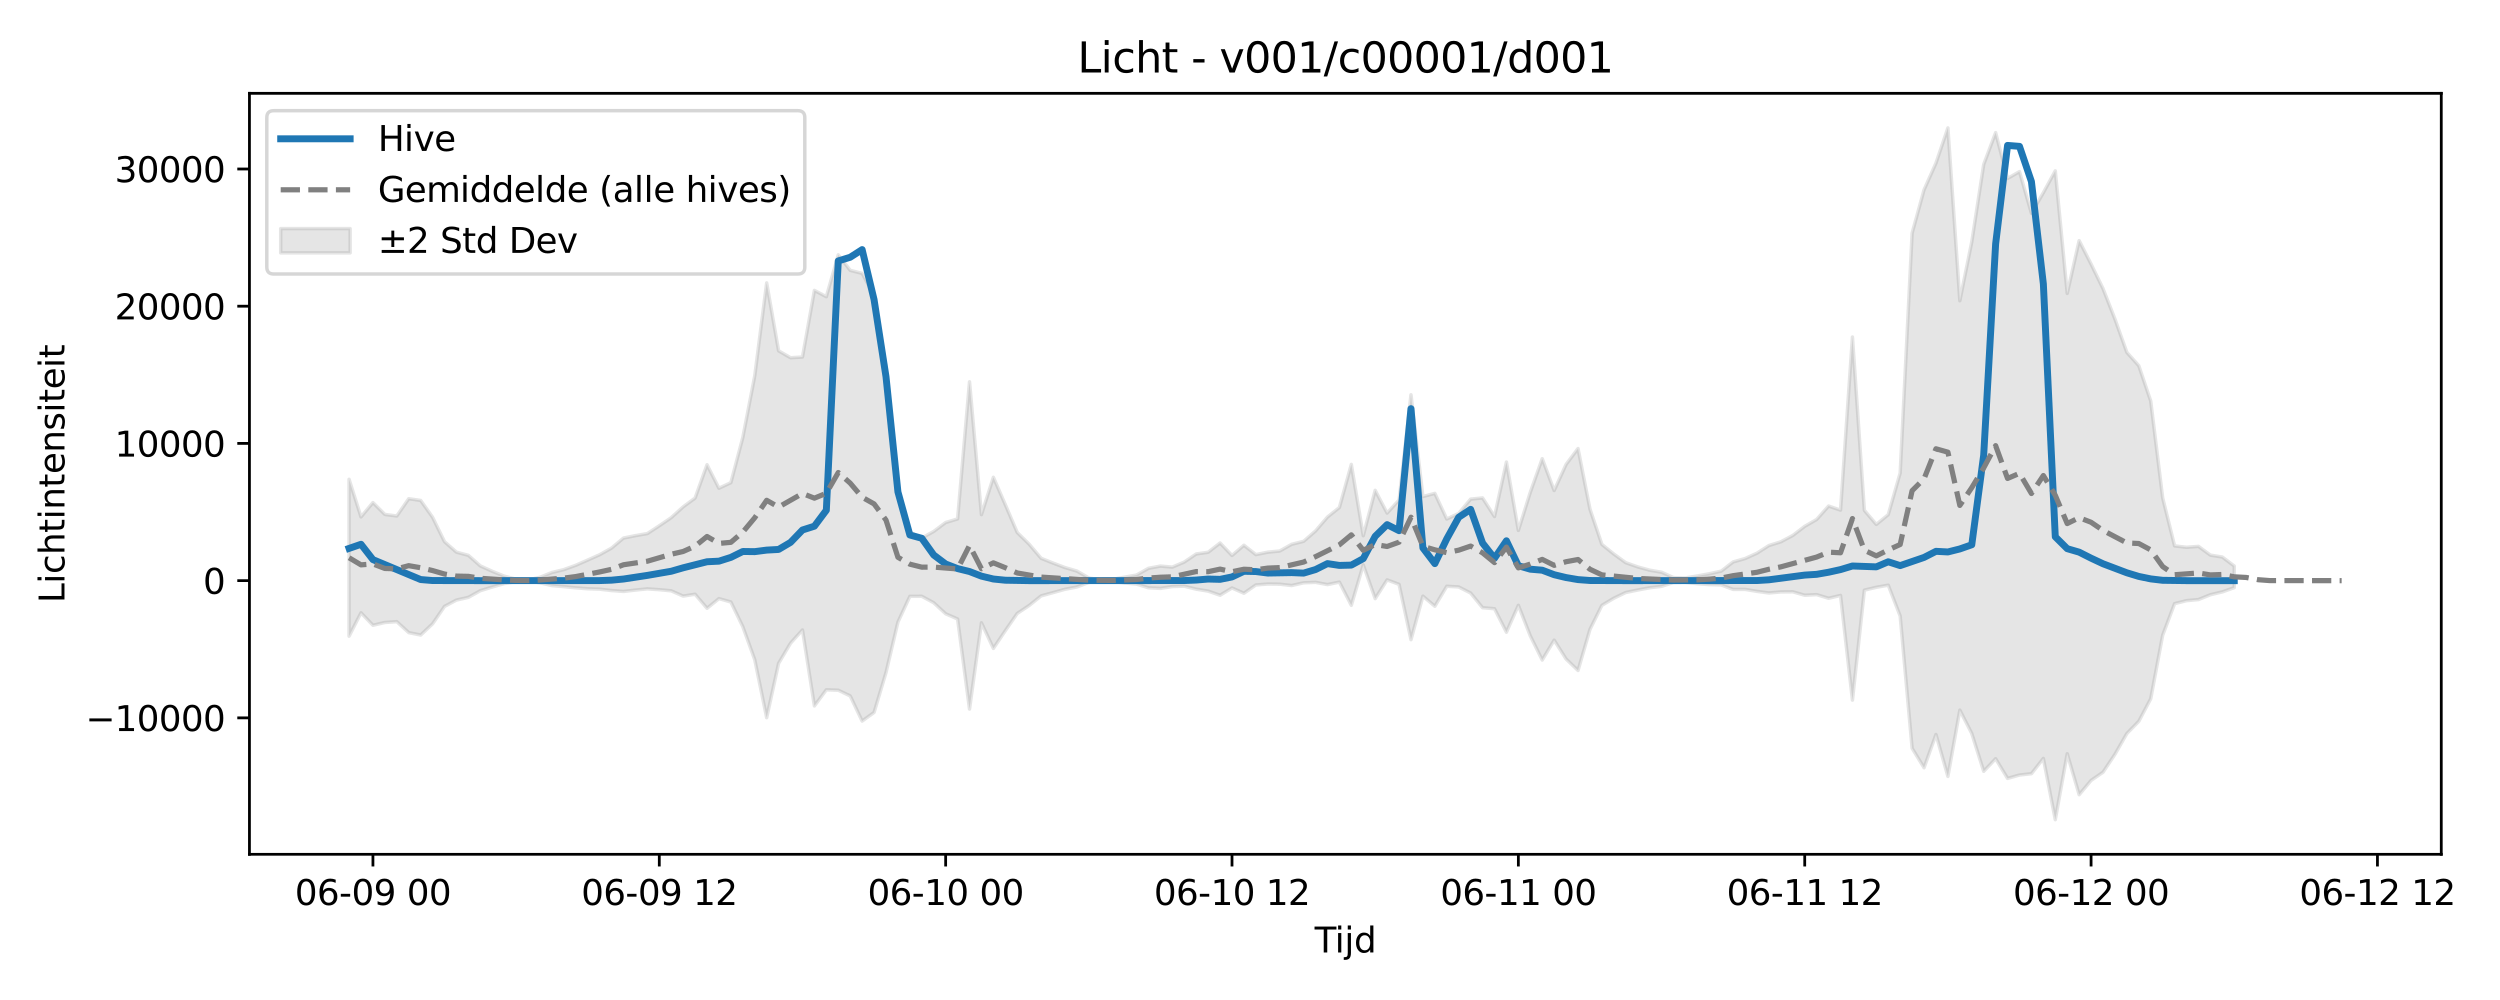 <?xml version="1.0" encoding="utf-8" standalone="no"?>
<!DOCTYPE svg PUBLIC "-//W3C//DTD SVG 1.1//EN"
  "http://www.w3.org/Graphics/SVG/1.1/DTD/svg11.dtd">
<svg xmlns:xlink="http://www.w3.org/1999/xlink" width="720pt" height="288pt" viewBox="0 0 720 288" xmlns="http://www.w3.org/2000/svg" version="1.1">
 <defs>
  <style type="text/css">*{stroke-linejoin: round; stroke-linecap: butt}</style>
 </defs>
 <g id="figure_1">
  <g id="patch_1">
   <path d="M 0 288 
L 720 288 
L 720 0 
L 0 0 
z
" style="fill: #ffffff"/>
  </g>
  <g id="axes_1">
   <g id="patch_2">
    <path d="M 71.84 246.04 
L 703.086 246.04 
L 703.086 26.88 
L 71.84 26.88 
z
" style="fill: #ffffff"/>
   </g>
   <g id="FillBetweenPolyCollection_1">
    <defs>
     <path id="mdf9492d676" d="M 100.533 -149.959 
L 100.533 -104.779 
L 103.969 -111.516 
L 107.406 -107.919 
L 110.842 -108.722 
L 114.278 -108.962 
L 117.714 -105.805 
L 121.151 -105.107 
L 124.587 -108.341 
L 128.023 -113.36 
L 131.46 -115.18 
L 134.896 -115.957 
L 138.332 -117.878 
L 141.768 -118.937 
L 145.205 -119.916 
L 148.641 -120.494 
L 152.077 -120.641 
L 155.514 -120.159 
L 158.95 -119.339 
L 162.386 -119.047 
L 165.822 -118.704 
L 169.259 -118.435 
L 172.695 -118.318 
L 176.131 -117.921 
L 179.568 -117.66 
L 183.004 -118.062 
L 186.44 -118.404 
L 189.876 -118.17 
L 193.313 -117.842 
L 196.749 -116.323 
L 200.185 -116.858 
L 203.622 -112.813 
L 207.058 -115.601 
L 210.494 -114.621 
L 213.93 -107.516 
L 217.367 -98.007 
L 220.803 -81.301 
L 224.239 -96.968 
L 227.676 -102.759 
L 231.112 -106.575 
L 234.548 -84.689 
L 237.984 -89.339 
L 241.421 -89.216 
L 244.857 -87.573 
L 248.293 -80.332 
L 251.73 -82.809 
L 255.166 -94.296 
L 258.602 -108.825 
L 262.038 -116.256 
L 265.475 -116.268 
L 268.911 -114.409 
L 272.347 -111.232 
L 275.784 -109.732 
L 279.22 -83.785 
L 282.656 -108.635 
L 286.093 -101.252 
L 289.529 -106.351 
L 292.965 -111.32 
L 296.401 -113.618 
L 299.838 -116.384 
L 303.274 -117.323 
L 306.71 -118.284 
L 310.147 -118.949 
L 313.583 -120.265 
L 317.019 -120.665 
L 320.455 -120.515 
L 323.892 -120.106 
L 327.328 -119.78 
L 330.764 -118.713 
L 334.201 -118.544 
L 337.637 -119.074 
L 341.073 -119.181 
L 344.509 -118.316 
L 347.946 -117.759 
L 351.382 -116.568 
L 354.818 -118.663 
L 358.255 -117.148 
L 361.691 -119.533 
L 365.127 -119.796 
L 368.563 -119.753 
L 372 -119.366 
L 375.436 -120.15 
L 378.872 -120.284 
L 382.309 -119.636 
L 385.745 -120.352 
L 389.181 -113.669 
L 392.617 -125.321 
L 396.054 -115.589 
L 399.49 -120.995 
L 402.926 -119.711 
L 406.363 -103.768 
L 409.799 -116.313 
L 413.235 -113.395 
L 416.671 -119.156 
L 420.108 -118.956 
L 423.544 -117.203 
L 426.98 -112.973 
L 430.417 -112.69 
L 433.853 -105.928 
L 437.289 -113.674 
L 440.725 -104.868 
L 444.162 -97.905 
L 447.598 -103.635 
L 451.034 -98.203 
L 454.471 -94.904 
L 457.907 -106.728 
L 461.343 -113.658 
L 464.779 -115.709 
L 468.216 -117.357 
L 471.652 -118.071 
L 475.088 -118.718 
L 478.525 -119.13 
L 481.961 -120.244 
L 485.397 -120.297 
L 488.833 -119.891 
L 492.27 -119.635 
L 495.706 -119.537 
L 499.142 -118.25 
L 502.579 -118.256 
L 506.015 -117.683 
L 509.451 -117.222 
L 512.887 -117.522 
L 516.324 -117.557 
L 519.76 -116.569 
L 523.196 -116.745 
L 526.633 -115.696 
L 530.069 -116.514 
L 533.505 -86.362 
L 536.941 -118.044 
L 540.378 -118.854 
L 543.814 -119.461 
L 547.25 -110.591 
L 550.687 -72.503 
L 554.123 -66.881 
L 557.559 -76.47 
L 560.995 -64.392 
L 564.432 -83.495 
L 567.868 -76.757 
L 571.304 -65.857 
L 574.741 -69.492 
L 578.177 -63.813 
L 581.613 -64.791 
L 585.049 -65.173 
L 588.486 -69.572 
L 591.922 -51.922 
L 595.358 -70.927 
L 598.795 -59.123 
L 602.231 -63.233 
L 605.667 -65.597 
L 609.103 -70.747 
L 612.54 -76.752 
L 615.976 -80.268 
L 619.412 -86.766 
L 622.849 -105.052 
L 626.285 -114.159 
L 629.721 -115.008 
L 633.158 -115.328 
L 636.594 -116.719 
L 640.03 -117.531 
L 643.466 -118.765 
L 643.466 -124.986 
L 643.466 -124.986 
L 640.03 -127.569 
L 636.594 -128.125 
L 633.158 -130.645 
L 629.721 -130.388 
L 626.285 -130.788 
L 622.849 -144.612 
L 619.412 -172.483 
L 615.976 -182.667 
L 612.54 -186.506 
L 609.103 -196.104 
L 605.667 -204.88 
L 602.231 -211.941 
L 598.795 -218.704 
L 595.358 -203.494 
L 591.922 -238.794 
L 588.486 -232.511 
L 585.049 -226.569 
L 581.613 -238.579 
L 578.177 -236.599 
L 574.741 -249.809 
L 571.304 -240.629 
L 567.868 -218.347 
L 564.432 -201.383 
L 560.995 -251.158 
L 557.559 -241.03 
L 554.123 -233.328 
L 550.687 -220.851 
L 547.25 -151.782 
L 543.814 -139.776 
L 540.378 -136.964 
L 536.941 -141.01 
L 533.505 -190.943 
L 530.069 -141.087 
L 526.633 -142.257 
L 523.196 -138.391 
L 519.76 -136.416 
L 516.324 -133.79 
L 512.887 -131.968 
L 509.451 -130.89 
L 506.015 -128.692 
L 502.579 -127.137 
L 499.142 -126.167 
L 495.706 -123.507 
L 492.27 -122.76 
L 488.833 -122.122 
L 485.397 -121.555 
L 481.961 -121.651 
L 478.525 -123.2 
L 475.088 -123.793 
L 471.652 -124.74 
L 468.216 -125.947 
L 464.779 -128.44 
L 461.343 -131.211 
L 457.907 -141.386 
L 454.471 -158.827 
L 451.034 -154.246 
L 447.598 -146.726 
L 444.162 -155.893 
L 440.725 -146.22 
L 437.289 -135.236 
L 433.853 -154.937 
L 430.417 -139.243 
L 426.98 -144.595 
L 423.544 -144.249 
L 420.108 -140.149 
L 416.671 -138.518 
L 413.235 -145.912 
L 409.799 -144.991 
L 406.363 -174.309 
L 402.926 -143.999 
L 399.49 -140.229 
L 396.054 -146.783 
L 392.617 -133.711 
L 389.181 -154.253 
L 385.745 -141.842 
L 382.309 -139.089 
L 378.872 -135.083 
L 375.436 -132.103 
L 372 -131.243 
L 368.563 -129.313 
L 365.127 -128.977 
L 361.691 -128.276 
L 358.255 -130.97 
L 354.818 -128.018 
L 351.382 -131.621 
L 347.946 -128.949 
L 344.509 -128.46 
L 341.073 -126.133 
L 337.637 -124.674 
L 334.201 -124.971 
L 330.764 -124.327 
L 327.328 -122.395 
L 323.892 -121.778 
L 320.455 -121.162 
L 317.019 -120.973 
L 313.583 -121.556 
L 310.147 -123.54 
L 306.71 -124.545 
L 303.274 -125.837 
L 299.838 -127.213 
L 296.401 -131.268 
L 292.965 -134.643 
L 289.529 -142.66 
L 286.093 -150.548 
L 282.656 -139.777 
L 279.22 -178.04 
L 275.784 -138.544 
L 272.347 -137.52 
L 268.911 -134.947 
L 265.475 -133.043 
L 262.038 -134.782 
L 258.602 -146.193 
L 255.166 -182.143 
L 251.73 -202.944 
L 248.293 -209.273 
L 244.857 -210.144 
L 241.421 -214.612 
L 237.984 -202.549 
L 234.548 -204.363 
L 231.112 -185.18 
L 227.676 -184.973 
L 224.239 -186.962 
L 220.803 -206.527 
L 217.367 -179.765 
L 213.93 -162.011 
L 210.494 -148.994 
L 207.058 -147.387 
L 203.622 -154.165 
L 200.185 -144.556 
L 196.749 -142.025 
L 193.313 -138.918 
L 189.876 -136.577 
L 186.44 -134.333 
L 183.004 -133.733 
L 179.568 -133.042 
L 176.131 -130.152 
L 172.695 -128.24 
L 169.259 -126.704 
L 165.822 -125.2 
L 162.386 -123.958 
L 158.95 -123.12 
L 155.514 -121.74 
L 152.077 -120.987 
L 148.641 -121.197 
L 145.205 -122.076 
L 141.768 -123.471 
L 138.332 -125.023 
L 134.896 -128.065 
L 131.46 -128.979 
L 128.023 -131.995 
L 124.587 -139.017 
L 121.151 -143.874 
L 117.714 -144.37 
L 114.278 -139.396 
L 110.842 -139.838 
L 107.406 -143.261 
L 103.969 -139.124 
L 100.533 -149.959 
z
" style="stroke: #808080; stroke-opacity: 0.2"/>
    </defs>
    <g clip-path="url(#p1ae4bff7f8)">
     <use xlink:href="#mdf9492d676" x="0" y="288" style="fill: #808080; fill-opacity: 0.2; stroke: #808080; stroke-opacity: 0.2"/>
    </g>
   </g>
   <g id="matplotlib.axis_1">
    <g id="xtick_1">
     <g id="line2d_1">
      <defs>
       <path id="mceb29cdb22" d="M 0 0 
L 0 3.5 
" style="stroke: #000000; stroke-width: 0.8"/>
      </defs>
      <g>
       <use xlink:href="#mceb29cdb22" x="107.406" y="246.04" style="stroke: #000000; stroke-width: 0.8"/>
      </g>
     </g>
     <g id="text_1">
      <!-- 06-09 00 -->
      <g transform="translate(84.925 260.638) scale(0.1 -0.1)">
       <defs>
        <path id="DejaVuSans-30" d="M 2034 4250 
Q 1547 4250 1301 3770 
Q 1056 3291 1056 2328 
Q 1056 1369 1301 889 
Q 1547 409 2034 409 
Q 2525 409 2770 889 
Q 3016 1369 3016 2328 
Q 3016 3291 2770 3770 
Q 2525 4250 2034 4250 
z
M 2034 4750 
Q 2819 4750 3233 4129 
Q 3647 3509 3647 2328 
Q 3647 1150 3233 529 
Q 2819 -91 2034 -91 
Q 1250 -91 836 529 
Q 422 1150 422 2328 
Q 422 3509 836 4129 
Q 1250 4750 2034 4750 
z
" transform="scale(0.016)"/>
        <path id="DejaVuSans-36" d="M 2113 2584 
Q 1688 2584 1439 2293 
Q 1191 2003 1191 1497 
Q 1191 994 1439 701 
Q 1688 409 2113 409 
Q 2538 409 2786 701 
Q 3034 994 3034 1497 
Q 3034 2003 2786 2293 
Q 2538 2584 2113 2584 
z
M 3366 4563 
L 3366 3988 
Q 3128 4100 2886 4159 
Q 2644 4219 2406 4219 
Q 1781 4219 1451 3797 
Q 1122 3375 1075 2522 
Q 1259 2794 1537 2939 
Q 1816 3084 2150 3084 
Q 2853 3084 3261 2657 
Q 3669 2231 3669 1497 
Q 3669 778 3244 343 
Q 2819 -91 2113 -91 
Q 1303 -91 875 529 
Q 447 1150 447 2328 
Q 447 3434 972 4092 
Q 1497 4750 2381 4750 
Q 2619 4750 2861 4703 
Q 3103 4656 3366 4563 
z
" transform="scale(0.016)"/>
        <path id="DejaVuSans-2d" d="M 313 2009 
L 1997 2009 
L 1997 1497 
L 313 1497 
L 313 2009 
z
" transform="scale(0.016)"/>
        <path id="DejaVuSans-39" d="M 703 97 
L 703 672 
Q 941 559 1184 500 
Q 1428 441 1663 441 
Q 2288 441 2617 861 
Q 2947 1281 2994 2138 
Q 2813 1869 2534 1725 
Q 2256 1581 1919 1581 
Q 1219 1581 811 2004 
Q 403 2428 403 3163 
Q 403 3881 828 4315 
Q 1253 4750 1959 4750 
Q 2769 4750 3195 4129 
Q 3622 3509 3622 2328 
Q 3622 1225 3098 567 
Q 2575 -91 1691 -91 
Q 1453 -91 1209 -44 
Q 966 3 703 97 
z
M 1959 2075 
Q 2384 2075 2632 2365 
Q 2881 2656 2881 3163 
Q 2881 3666 2632 3958 
Q 2384 4250 1959 4250 
Q 1534 4250 1286 3958 
Q 1038 3666 1038 3163 
Q 1038 2656 1286 2365 
Q 1534 2075 1959 2075 
z
" transform="scale(0.016)"/>
        <path id="DejaVuSans-20" transform="scale(0.016)"/>
       </defs>
       <use xlink:href="#DejaVuSans-30"/>
       <use xlink:href="#DejaVuSans-36" transform="translate(63.623 0)"/>
       <use xlink:href="#DejaVuSans-2d" transform="translate(127.246 0)"/>
       <use xlink:href="#DejaVuSans-30" transform="translate(163.33 0)"/>
       <use xlink:href="#DejaVuSans-39" transform="translate(226.953 0)"/>
       <use xlink:href="#DejaVuSans-20" transform="translate(290.576 0)"/>
       <use xlink:href="#DejaVuSans-30" transform="translate(322.363 0)"/>
       <use xlink:href="#DejaVuSans-30" transform="translate(385.986 0)"/>
      </g>
     </g>
    </g>
    <g id="xtick_2">
     <g id="line2d_2">
      <g>
       <use xlink:href="#mceb29cdb22" x="189.876" y="246.04" style="stroke: #000000; stroke-width: 0.8"/>
      </g>
     </g>
     <g id="text_2">
      <!-- 06-09 12 -->
      <g transform="translate(167.396 260.638) scale(0.1 -0.1)">
       <defs>
        <path id="DejaVuSans-31" d="M 794 531 
L 1825 531 
L 1825 4091 
L 703 3866 
L 703 4441 
L 1819 4666 
L 2450 4666 
L 2450 531 
L 3481 531 
L 3481 0 
L 794 0 
L 794 531 
z
" transform="scale(0.016)"/>
        <path id="DejaVuSans-32" d="M 1228 531 
L 3431 531 
L 3431 0 
L 469 0 
L 469 531 
Q 828 903 1448 1529 
Q 2069 2156 2228 2338 
Q 2531 2678 2651 2914 
Q 2772 3150 2772 3378 
Q 2772 3750 2511 3984 
Q 2250 4219 1831 4219 
Q 1534 4219 1204 4116 
Q 875 4013 500 3803 
L 500 4441 
Q 881 4594 1212 4672 
Q 1544 4750 1819 4750 
Q 2544 4750 2975 4387 
Q 3406 4025 3406 3419 
Q 3406 3131 3298 2873 
Q 3191 2616 2906 2266 
Q 2828 2175 2409 1742 
Q 1991 1309 1228 531 
z
" transform="scale(0.016)"/>
       </defs>
       <use xlink:href="#DejaVuSans-30"/>
       <use xlink:href="#DejaVuSans-36" transform="translate(63.623 0)"/>
       <use xlink:href="#DejaVuSans-2d" transform="translate(127.246 0)"/>
       <use xlink:href="#DejaVuSans-30" transform="translate(163.33 0)"/>
       <use xlink:href="#DejaVuSans-39" transform="translate(226.953 0)"/>
       <use xlink:href="#DejaVuSans-20" transform="translate(290.576 0)"/>
       <use xlink:href="#DejaVuSans-31" transform="translate(322.363 0)"/>
       <use xlink:href="#DejaVuSans-32" transform="translate(385.986 0)"/>
      </g>
     </g>
    </g>
    <g id="xtick_3">
     <g id="line2d_3">
      <g>
       <use xlink:href="#mceb29cdb22" x="272.347" y="246.04" style="stroke: #000000; stroke-width: 0.8"/>
      </g>
     </g>
     <g id="text_3">
      <!-- 06-10 00 -->
      <g transform="translate(249.867 260.638) scale(0.1 -0.1)">
       <use xlink:href="#DejaVuSans-30"/>
       <use xlink:href="#DejaVuSans-36" transform="translate(63.623 0)"/>
       <use xlink:href="#DejaVuSans-2d" transform="translate(127.246 0)"/>
       <use xlink:href="#DejaVuSans-31" transform="translate(163.33 0)"/>
       <use xlink:href="#DejaVuSans-30" transform="translate(226.953 0)"/>
       <use xlink:href="#DejaVuSans-20" transform="translate(290.576 0)"/>
       <use xlink:href="#DejaVuSans-30" transform="translate(322.363 0)"/>
       <use xlink:href="#DejaVuSans-30" transform="translate(385.986 0)"/>
      </g>
     </g>
    </g>
    <g id="xtick_4">
     <g id="line2d_4">
      <g>
       <use xlink:href="#mceb29cdb22" x="354.818" y="246.04" style="stroke: #000000; stroke-width: 0.8"/>
      </g>
     </g>
     <g id="text_4">
      <!-- 06-10 12 -->
      <g transform="translate(332.338 260.638) scale(0.1 -0.1)">
       <use xlink:href="#DejaVuSans-30"/>
       <use xlink:href="#DejaVuSans-36" transform="translate(63.623 0)"/>
       <use xlink:href="#DejaVuSans-2d" transform="translate(127.246 0)"/>
       <use xlink:href="#DejaVuSans-31" transform="translate(163.33 0)"/>
       <use xlink:href="#DejaVuSans-30" transform="translate(226.953 0)"/>
       <use xlink:href="#DejaVuSans-20" transform="translate(290.576 0)"/>
       <use xlink:href="#DejaVuSans-31" transform="translate(322.363 0)"/>
       <use xlink:href="#DejaVuSans-32" transform="translate(385.986 0)"/>
      </g>
     </g>
    </g>
    <g id="xtick_5">
     <g id="line2d_5">
      <g>
       <use xlink:href="#mceb29cdb22" x="437.289" y="246.04" style="stroke: #000000; stroke-width: 0.8"/>
      </g>
     </g>
     <g id="text_5">
      <!-- 06-11 00 -->
      <g transform="translate(414.809 260.638) scale(0.1 -0.1)">
       <use xlink:href="#DejaVuSans-30"/>
       <use xlink:href="#DejaVuSans-36" transform="translate(63.623 0)"/>
       <use xlink:href="#DejaVuSans-2d" transform="translate(127.246 0)"/>
       <use xlink:href="#DejaVuSans-31" transform="translate(163.33 0)"/>
       <use xlink:href="#DejaVuSans-31" transform="translate(226.953 0)"/>
       <use xlink:href="#DejaVuSans-20" transform="translate(290.576 0)"/>
       <use xlink:href="#DejaVuSans-30" transform="translate(322.363 0)"/>
       <use xlink:href="#DejaVuSans-30" transform="translate(385.986 0)"/>
      </g>
     </g>
    </g>
    <g id="xtick_6">
     <g id="line2d_6">
      <g>
       <use xlink:href="#mceb29cdb22" x="519.76" y="246.04" style="stroke: #000000; stroke-width: 0.8"/>
      </g>
     </g>
     <g id="text_6">
      <!-- 06-11 12 -->
      <g transform="translate(497.28 260.638) scale(0.1 -0.1)">
       <use xlink:href="#DejaVuSans-30"/>
       <use xlink:href="#DejaVuSans-36" transform="translate(63.623 0)"/>
       <use xlink:href="#DejaVuSans-2d" transform="translate(127.246 0)"/>
       <use xlink:href="#DejaVuSans-31" transform="translate(163.33 0)"/>
       <use xlink:href="#DejaVuSans-31" transform="translate(226.953 0)"/>
       <use xlink:href="#DejaVuSans-20" transform="translate(290.576 0)"/>
       <use xlink:href="#DejaVuSans-31" transform="translate(322.363 0)"/>
       <use xlink:href="#DejaVuSans-32" transform="translate(385.986 0)"/>
      </g>
     </g>
    </g>
    <g id="xtick_7">
     <g id="line2d_7">
      <g>
       <use xlink:href="#mceb29cdb22" x="602.231" y="246.04" style="stroke: #000000; stroke-width: 0.8"/>
      </g>
     </g>
     <g id="text_7">
      <!-- 06-12 00 -->
      <g transform="translate(579.75 260.638) scale(0.1 -0.1)">
       <use xlink:href="#DejaVuSans-30"/>
       <use xlink:href="#DejaVuSans-36" transform="translate(63.623 0)"/>
       <use xlink:href="#DejaVuSans-2d" transform="translate(127.246 0)"/>
       <use xlink:href="#DejaVuSans-31" transform="translate(163.33 0)"/>
       <use xlink:href="#DejaVuSans-32" transform="translate(226.953 0)"/>
       <use xlink:href="#DejaVuSans-20" transform="translate(290.576 0)"/>
       <use xlink:href="#DejaVuSans-30" transform="translate(322.363 0)"/>
       <use xlink:href="#DejaVuSans-30" transform="translate(385.986 0)"/>
      </g>
     </g>
    </g>
    <g id="xtick_8">
     <g id="line2d_8">
      <g>
       <use xlink:href="#mceb29cdb22" x="684.702" y="246.04" style="stroke: #000000; stroke-width: 0.8"/>
      </g>
     </g>
     <g id="text_8">
      <!-- 06-12 12 -->
      <g transform="translate(662.221 260.638) scale(0.1 -0.1)">
       <use xlink:href="#DejaVuSans-30"/>
       <use xlink:href="#DejaVuSans-36" transform="translate(63.623 0)"/>
       <use xlink:href="#DejaVuSans-2d" transform="translate(127.246 0)"/>
       <use xlink:href="#DejaVuSans-31" transform="translate(163.33 0)"/>
       <use xlink:href="#DejaVuSans-32" transform="translate(226.953 0)"/>
       <use xlink:href="#DejaVuSans-20" transform="translate(290.576 0)"/>
       <use xlink:href="#DejaVuSans-31" transform="translate(322.363 0)"/>
       <use xlink:href="#DejaVuSans-32" transform="translate(385.986 0)"/>
      </g>
     </g>
    </g>
    <g id="text_9">
     <!-- Tijd -->
     <g transform="translate(378.613 274.317) scale(0.1 -0.1)">
      <defs>
       <path id="DejaVuSans-54" d="M -19 4666 
L 3928 4666 
L 3928 4134 
L 2272 4134 
L 2272 0 
L 1638 0 
L 1638 4134 
L -19 4134 
L -19 4666 
z
" transform="scale(0.016)"/>
       <path id="DejaVuSans-69" d="M 603 3500 
L 1178 3500 
L 1178 0 
L 603 0 
L 603 3500 
z
M 603 4863 
L 1178 4863 
L 1178 4134 
L 603 4134 
L 603 4863 
z
" transform="scale(0.016)"/>
       <path id="DejaVuSans-6a" d="M 603 3500 
L 1178 3500 
L 1178 -63 
Q 1178 -731 923 -1031 
Q 669 -1331 103 -1331 
L -116 -1331 
L -116 -844 
L 38 -844 
Q 366 -844 484 -692 
Q 603 -541 603 -63 
L 603 3500 
z
M 603 4863 
L 1178 4863 
L 1178 4134 
L 603 4134 
L 603 4863 
z
" transform="scale(0.016)"/>
       <path id="DejaVuSans-64" d="M 2906 2969 
L 2906 4863 
L 3481 4863 
L 3481 0 
L 2906 0 
L 2906 525 
Q 2725 213 2448 61 
Q 2172 -91 1784 -91 
Q 1150 -91 751 415 
Q 353 922 353 1747 
Q 353 2572 751 3078 
Q 1150 3584 1784 3584 
Q 2172 3584 2448 3432 
Q 2725 3281 2906 2969 
z
M 947 1747 
Q 947 1113 1208 752 
Q 1469 391 1925 391 
Q 2381 391 2643 752 
Q 2906 1113 2906 1747 
Q 2906 2381 2643 2742 
Q 2381 3103 1925 3103 
Q 1469 3103 1208 2742 
Q 947 2381 947 1747 
z
" transform="scale(0.016)"/>
      </defs>
      <use xlink:href="#DejaVuSans-54"/>
      <use xlink:href="#DejaVuSans-69" transform="translate(57.959 0)"/>
      <use xlink:href="#DejaVuSans-6a" transform="translate(85.742 0)"/>
      <use xlink:href="#DejaVuSans-64" transform="translate(113.525 0)"/>
     </g>
    </g>
   </g>
   <g id="matplotlib.axis_2">
    <g id="ytick_1">
     <g id="line2d_9">
      <defs>
       <path id="m4ac52e72b4" d="M 0 0 
L -3.5 0 
" style="stroke: #000000; stroke-width: 0.8"/>
      </defs>
      <g>
       <use xlink:href="#m4ac52e72b4" x="71.84" y="206.743" style="stroke: #000000; stroke-width: 0.8"/>
      </g>
     </g>
     <g id="text_10">
      <!-- −10000 -->
      <g transform="translate(24.648 210.542) scale(0.1 -0.1)">
       <defs>
        <path id="DejaVuSans-2212" d="M 678 2272 
L 4684 2272 
L 4684 1741 
L 678 1741 
L 678 2272 
z
" transform="scale(0.016)"/>
       </defs>
       <use xlink:href="#DejaVuSans-2212"/>
       <use xlink:href="#DejaVuSans-31" transform="translate(83.789 0)"/>
       <use xlink:href="#DejaVuSans-30" transform="translate(147.412 0)"/>
       <use xlink:href="#DejaVuSans-30" transform="translate(211.035 0)"/>
       <use xlink:href="#DejaVuSans-30" transform="translate(274.658 0)"/>
       <use xlink:href="#DejaVuSans-30" transform="translate(338.281 0)"/>
      </g>
     </g>
    </g>
    <g id="ytick_2">
     <g id="line2d_10">
      <g>
       <use xlink:href="#m4ac52e72b4" x="71.84" y="167.224" style="stroke: #000000; stroke-width: 0.8"/>
      </g>
     </g>
     <g id="text_11">
      <!-- 0 -->
      <g transform="translate(58.477 171.024) scale(0.1 -0.1)">
       <use xlink:href="#DejaVuSans-30"/>
      </g>
     </g>
    </g>
    <g id="ytick_3">
     <g id="line2d_11">
      <g>
       <use xlink:href="#m4ac52e72b4" x="71.84" y="127.706" style="stroke: #000000; stroke-width: 0.8"/>
      </g>
     </g>
     <g id="text_12">
      <!-- 10000 -->
      <g transform="translate(33.028 131.505) scale(0.1 -0.1)">
       <use xlink:href="#DejaVuSans-31"/>
       <use xlink:href="#DejaVuSans-30" transform="translate(63.623 0)"/>
       <use xlink:href="#DejaVuSans-30" transform="translate(127.246 0)"/>
       <use xlink:href="#DejaVuSans-30" transform="translate(190.869 0)"/>
       <use xlink:href="#DejaVuSans-30" transform="translate(254.492 0)"/>
      </g>
     </g>
    </g>
    <g id="ytick_4">
     <g id="line2d_12">
      <g>
       <use xlink:href="#m4ac52e72b4" x="71.84" y="88.187" style="stroke: #000000; stroke-width: 0.8"/>
      </g>
     </g>
     <g id="text_13">
      <!-- 20000 -->
      <g transform="translate(33.028 91.986) scale(0.1 -0.1)">
       <use xlink:href="#DejaVuSans-32"/>
       <use xlink:href="#DejaVuSans-30" transform="translate(63.623 0)"/>
       <use xlink:href="#DejaVuSans-30" transform="translate(127.246 0)"/>
       <use xlink:href="#DejaVuSans-30" transform="translate(190.869 0)"/>
       <use xlink:href="#DejaVuSans-30" transform="translate(254.492 0)"/>
      </g>
     </g>
    </g>
    <g id="ytick_5">
     <g id="line2d_13">
      <g>
       <use xlink:href="#m4ac52e72b4" x="71.84" y="48.669" style="stroke: #000000; stroke-width: 0.8"/>
      </g>
     </g>
     <g id="text_14">
      <!-- 30000 -->
      <g transform="translate(33.028 52.468) scale(0.1 -0.1)">
       <defs>
        <path id="DejaVuSans-33" d="M 2597 2516 
Q 3050 2419 3304 2112 
Q 3559 1806 3559 1356 
Q 3559 666 3084 287 
Q 2609 -91 1734 -91 
Q 1441 -91 1130 -33 
Q 819 25 488 141 
L 488 750 
Q 750 597 1062 519 
Q 1375 441 1716 441 
Q 2309 441 2620 675 
Q 2931 909 2931 1356 
Q 2931 1769 2642 2001 
Q 2353 2234 1838 2234 
L 1294 2234 
L 1294 2753 
L 1863 2753 
Q 2328 2753 2575 2939 
Q 2822 3125 2822 3475 
Q 2822 3834 2567 4026 
Q 2313 4219 1838 4219 
Q 1578 4219 1281 4162 
Q 984 4106 628 3988 
L 628 4550 
Q 988 4650 1302 4700 
Q 1616 4750 1894 4750 
Q 2613 4750 3031 4423 
Q 3450 4097 3450 3541 
Q 3450 3153 3228 2886 
Q 3006 2619 2597 2516 
z
" transform="scale(0.016)"/>
       </defs>
       <use xlink:href="#DejaVuSans-33"/>
       <use xlink:href="#DejaVuSans-30" transform="translate(63.623 0)"/>
       <use xlink:href="#DejaVuSans-30" transform="translate(127.246 0)"/>
       <use xlink:href="#DejaVuSans-30" transform="translate(190.869 0)"/>
       <use xlink:href="#DejaVuSans-30" transform="translate(254.492 0)"/>
      </g>
     </g>
    </g>
    <g id="text_15">
     <!-- Lichtintensiteit -->
     <g transform="translate(18.568 173.656) rotate(-90) scale(0.1 -0.1)">
      <defs>
       <path id="DejaVuSans-4c" d="M 628 4666 
L 1259 4666 
L 1259 531 
L 3531 531 
L 3531 0 
L 628 0 
L 628 4666 
z
" transform="scale(0.016)"/>
       <path id="DejaVuSans-63" d="M 3122 3366 
L 3122 2828 
Q 2878 2963 2633 3030 
Q 2388 3097 2138 3097 
Q 1578 3097 1268 2742 
Q 959 2388 959 1747 
Q 959 1106 1268 751 
Q 1578 397 2138 397 
Q 2388 397 2633 464 
Q 2878 531 3122 666 
L 3122 134 
Q 2881 22 2623 -34 
Q 2366 -91 2075 -91 
Q 1284 -91 818 406 
Q 353 903 353 1747 
Q 353 2603 823 3093 
Q 1294 3584 2113 3584 
Q 2378 3584 2631 3529 
Q 2884 3475 3122 3366 
z
" transform="scale(0.016)"/>
       <path id="DejaVuSans-68" d="M 3513 2113 
L 3513 0 
L 2938 0 
L 2938 2094 
Q 2938 2591 2744 2837 
Q 2550 3084 2163 3084 
Q 1697 3084 1428 2787 
Q 1159 2491 1159 1978 
L 1159 0 
L 581 0 
L 581 4863 
L 1159 4863 
L 1159 2956 
Q 1366 3272 1645 3428 
Q 1925 3584 2291 3584 
Q 2894 3584 3203 3211 
Q 3513 2838 3513 2113 
z
" transform="scale(0.016)"/>
       <path id="DejaVuSans-74" d="M 1172 4494 
L 1172 3500 
L 2356 3500 
L 2356 3053 
L 1172 3053 
L 1172 1153 
Q 1172 725 1289 603 
Q 1406 481 1766 481 
L 2356 481 
L 2356 0 
L 1766 0 
Q 1100 0 847 248 
Q 594 497 594 1153 
L 594 3053 
L 172 3053 
L 172 3500 
L 594 3500 
L 594 4494 
L 1172 4494 
z
" transform="scale(0.016)"/>
       <path id="DejaVuSans-6e" d="M 3513 2113 
L 3513 0 
L 2938 0 
L 2938 2094 
Q 2938 2591 2744 2837 
Q 2550 3084 2163 3084 
Q 1697 3084 1428 2787 
Q 1159 2491 1159 1978 
L 1159 0 
L 581 0 
L 581 3500 
L 1159 3500 
L 1159 2956 
Q 1366 3272 1645 3428 
Q 1925 3584 2291 3584 
Q 2894 3584 3203 3211 
Q 3513 2838 3513 2113 
z
" transform="scale(0.016)"/>
       <path id="DejaVuSans-65" d="M 3597 1894 
L 3597 1613 
L 953 1613 
Q 991 1019 1311 708 
Q 1631 397 2203 397 
Q 2534 397 2845 478 
Q 3156 559 3463 722 
L 3463 178 
Q 3153 47 2828 -22 
Q 2503 -91 2169 -91 
Q 1331 -91 842 396 
Q 353 884 353 1716 
Q 353 2575 817 3079 
Q 1281 3584 2069 3584 
Q 2775 3584 3186 3129 
Q 3597 2675 3597 1894 
z
M 3022 2063 
Q 3016 2534 2758 2815 
Q 2500 3097 2075 3097 
Q 1594 3097 1305 2825 
Q 1016 2553 972 2059 
L 3022 2063 
z
" transform="scale(0.016)"/>
       <path id="DejaVuSans-73" d="M 2834 3397 
L 2834 2853 
Q 2591 2978 2328 3040 
Q 2066 3103 1784 3103 
Q 1356 3103 1142 2972 
Q 928 2841 928 2578 
Q 928 2378 1081 2264 
Q 1234 2150 1697 2047 
L 1894 2003 
Q 2506 1872 2764 1633 
Q 3022 1394 3022 966 
Q 3022 478 2636 193 
Q 2250 -91 1575 -91 
Q 1294 -91 989 -36 
Q 684 19 347 128 
L 347 722 
Q 666 556 975 473 
Q 1284 391 1588 391 
Q 1994 391 2212 530 
Q 2431 669 2431 922 
Q 2431 1156 2273 1281 
Q 2116 1406 1581 1522 
L 1381 1569 
Q 847 1681 609 1914 
Q 372 2147 372 2553 
Q 372 3047 722 3315 
Q 1072 3584 1716 3584 
Q 2034 3584 2315 3537 
Q 2597 3491 2834 3397 
z
" transform="scale(0.016)"/>
      </defs>
      <use xlink:href="#DejaVuSans-4c"/>
      <use xlink:href="#DejaVuSans-69" transform="translate(55.713 0)"/>
      <use xlink:href="#DejaVuSans-63" transform="translate(83.496 0)"/>
      <use xlink:href="#DejaVuSans-68" transform="translate(138.477 0)"/>
      <use xlink:href="#DejaVuSans-74" transform="translate(201.855 0)"/>
      <use xlink:href="#DejaVuSans-69" transform="translate(241.064 0)"/>
      <use xlink:href="#DejaVuSans-6e" transform="translate(268.848 0)"/>
      <use xlink:href="#DejaVuSans-74" transform="translate(332.227 0)"/>
      <use xlink:href="#DejaVuSans-65" transform="translate(371.436 0)"/>
      <use xlink:href="#DejaVuSans-6e" transform="translate(432.959 0)"/>
      <use xlink:href="#DejaVuSans-73" transform="translate(496.338 0)"/>
      <use xlink:href="#DejaVuSans-69" transform="translate(548.438 0)"/>
      <use xlink:href="#DejaVuSans-74" transform="translate(576.221 0)"/>
      <use xlink:href="#DejaVuSans-65" transform="translate(615.43 0)"/>
      <use xlink:href="#DejaVuSans-69" transform="translate(676.953 0)"/>
      <use xlink:href="#DejaVuSans-74" transform="translate(704.736 0)"/>
     </g>
    </g>
   </g>
   <g id="line2d_14">
    <path d="M 100.533 157.941 
L 103.969 156.756 
L 107.406 161.168 
L 121.151 166.912 
L 124.587 167.195 
L 138.332 167.224 
L 172.695 167.205 
L 176.131 167.087 
L 179.568 166.76 
L 186.44 165.714 
L 193.313 164.52 
L 196.749 163.527 
L 203.622 161.785 
L 207.058 161.616 
L 210.494 160.525 
L 213.93 158.828 
L 217.367 158.872 
L 220.803 158.429 
L 224.239 158.24 
L 227.676 156.205 
L 231.112 152.637 
L 234.548 151.542 
L 237.984 146.951 
L 241.421 75.146 
L 244.857 74.091 
L 248.293 71.887 
L 251.73 86.29 
L 255.166 108.477 
L 258.602 141.659 
L 262.038 154.078 
L 265.475 155.025 
L 268.911 159.838 
L 272.347 162.43 
L 275.784 163.754 
L 279.22 164.599 
L 282.656 165.928 
L 286.093 166.755 
L 289.529 167.103 
L 296.401 167.224 
L 341.073 167.195 
L 344.509 167.055 
L 347.946 166.762 
L 351.382 166.851 
L 354.818 166.152 
L 358.255 164.532 
L 361.691 164.608 
L 365.127 165.038 
L 372 164.913 
L 375.436 165.058 
L 378.872 164.034 
L 382.309 162.319 
L 385.745 162.841 
L 389.181 162.75 
L 392.617 160.882 
L 396.054 154.456 
L 399.49 151.098 
L 402.926 152.834 
L 406.363 117.702 
L 409.799 157.805 
L 413.235 162.319 
L 416.671 155.182 
L 420.108 148.972 
L 423.544 146.695 
L 426.98 156.405 
L 430.417 160.782 
L 433.853 155.75 
L 437.289 162.926 
L 440.725 163.926 
L 444.162 164.218 
L 447.598 165.516 
L 451.034 166.343 
L 454.471 166.926 
L 457.907 167.184 
L 468.216 167.224 
L 506.015 167.195 
L 509.451 166.982 
L 519.76 165.625 
L 523.196 165.408 
L 526.633 164.801 
L 530.069 164.043 
L 533.505 163.006 
L 540.378 163.256 
L 543.814 161.791 
L 547.25 162.897 
L 554.123 160.541 
L 557.559 158.782 
L 560.995 158.962 
L 564.432 158.096 
L 567.868 156.892 
L 571.304 131.045 
L 574.741 70.253 
L 578.177 41.877 
L 581.613 42.154 
L 585.049 52.291 
L 588.486 81.768 
L 591.922 154.6 
L 595.358 158.017 
L 598.795 159.02 
L 602.231 160.755 
L 605.667 162.363 
L 612.54 164.966 
L 615.976 166.012 
L 619.412 166.721 
L 622.849 167.128 
L 629.721 167.224 
L 643.466 167.224 
L 643.466 167.224 
" clip-path="url(#p1ae4bff7f8)" style="fill: none; stroke: #1f77b4; stroke-width: 2; stroke-linecap: square"/>
   </g>
   <g id="line2d_15">
    <path d="M 100.533 160.631 
L 103.969 162.68 
L 107.406 162.41 
L 110.842 163.72 
L 114.278 163.821 
L 117.714 162.913 
L 121.151 163.509 
L 124.587 164.321 
L 128.023 165.322 
L 131.46 165.921 
L 134.896 165.989 
L 138.332 166.549 
L 145.205 167.004 
L 148.641 167.155 
L 152.077 167.186 
L 155.514 167.05 
L 162.386 166.498 
L 165.822 166.048 
L 172.695 164.721 
L 176.131 163.963 
L 179.568 162.649 
L 186.44 161.631 
L 193.313 159.62 
L 196.749 158.826 
L 200.185 157.293 
L 203.622 154.511 
L 207.058 156.506 
L 210.494 156.192 
L 213.93 153.236 
L 217.367 149.114 
L 220.803 144.086 
L 224.239 146.035 
L 231.112 142.123 
L 234.548 143.474 
L 237.984 142.056 
L 241.421 136.086 
L 244.857 139.142 
L 248.293 143.197 
L 251.73 145.123 
L 255.166 149.781 
L 258.602 160.491 
L 262.038 162.481 
L 265.475 163.344 
L 268.911 163.322 
L 275.784 163.862 
L 279.22 157.087 
L 282.656 163.794 
L 286.093 162.1 
L 289.529 163.494 
L 292.965 165.018 
L 299.838 166.201 
L 313.583 167.089 
L 320.455 167.162 
L 327.328 166.912 
L 330.764 166.48 
L 334.201 166.242 
L 337.637 166.126 
L 344.509 164.612 
L 347.946 164.646 
L 351.382 163.906 
L 354.818 164.659 
L 358.255 163.941 
L 361.691 164.096 
L 365.127 163.613 
L 368.563 163.467 
L 375.436 161.874 
L 378.872 160.317 
L 385.745 156.903 
L 389.181 154.039 
L 392.617 158.484 
L 396.054 156.814 
L 399.49 157.388 
L 402.926 156.145 
L 406.363 148.962 
L 409.799 157.348 
L 413.235 158.346 
L 416.671 159.163 
L 420.108 158.448 
L 423.544 157.274 
L 426.98 159.216 
L 430.417 162.034 
L 433.853 157.567 
L 437.289 163.545 
L 440.725 162.456 
L 444.162 161.101 
L 447.598 162.819 
L 451.034 161.776 
L 454.471 161.135 
L 457.907 163.943 
L 461.343 165.566 
L 471.652 166.594 
L 481.961 167.052 
L 488.833 166.993 
L 492.27 166.802 
L 495.706 166.478 
L 499.142 165.792 
L 506.015 164.813 
L 509.451 163.944 
L 512.887 163.255 
L 523.196 160.432 
L 526.633 159.023 
L 530.069 159.199 
L 533.505 149.348 
L 536.941 158.473 
L 540.378 160.091 
L 543.814 158.381 
L 547.25 156.813 
L 550.687 141.323 
L 554.123 137.895 
L 557.559 129.25 
L 560.995 130.225 
L 564.432 145.561 
L 567.868 140.448 
L 571.304 134.757 
L 574.741 128.349 
L 578.177 137.794 
L 581.613 136.315 
L 585.049 142.129 
L 588.486 136.958 
L 591.922 142.642 
L 595.358 150.789 
L 598.795 149.086 
L 602.231 150.413 
L 605.667 152.761 
L 612.54 156.371 
L 615.976 156.533 
L 619.412 158.376 
L 622.849 163.168 
L 626.285 165.526 
L 633.158 165.014 
L 636.594 165.578 
L 640.03 165.45 
L 643.466 166.125 
L 646.903 166.309 
L 650.339 166.955 
L 653.775 167.216 
L 674.393 167.224 
L 674.393 167.224 
" clip-path="url(#p1ae4bff7f8)" style="fill: none; stroke-dasharray: 5.55,2.4; stroke-dashoffset: 0; stroke: #808080; stroke-width: 1.5"/>
   </g>
   <g id="patch_3">
    <path d="M 71.84 246.04 
L 71.84 26.88 
" style="fill: none; stroke: #000000; stroke-width: 0.8; stroke-linejoin: miter; stroke-linecap: square"/>
   </g>
   <g id="patch_4">
    <path d="M 703.086 246.04 
L 703.086 26.88 
" style="fill: none; stroke: #000000; stroke-width: 0.8; stroke-linejoin: miter; stroke-linecap: square"/>
   </g>
   <g id="patch_5">
    <path d="M 71.84 246.04 
L 703.086 246.04 
" style="fill: none; stroke: #000000; stroke-width: 0.8; stroke-linejoin: miter; stroke-linecap: square"/>
   </g>
   <g id="patch_6">
    <path d="M 71.84 26.88 
L 703.086 26.88 
" style="fill: none; stroke: #000000; stroke-width: 0.8; stroke-linejoin: miter; stroke-linecap: square"/>
   </g>
   <g id="text_16">
    <!-- Licht - v001/c00001/d001 -->
    <g transform="translate(310.326 20.88) scale(0.12 -0.12)">
     <defs>
      <path id="DejaVuSans-76" d="M 191 3500 
L 800 3500 
L 1894 563 
L 2988 3500 
L 3597 3500 
L 2284 0 
L 1503 0 
L 191 3500 
z
" transform="scale(0.016)"/>
      <path id="DejaVuSans-2f" d="M 1625 4666 
L 2156 4666 
L 531 -594 
L 0 -594 
L 1625 4666 
z
" transform="scale(0.016)"/>
     </defs>
     <use xlink:href="#DejaVuSans-4c"/>
     <use xlink:href="#DejaVuSans-69" transform="translate(55.713 0)"/>
     <use xlink:href="#DejaVuSans-63" transform="translate(83.496 0)"/>
     <use xlink:href="#DejaVuSans-68" transform="translate(138.477 0)"/>
     <use xlink:href="#DejaVuSans-74" transform="translate(201.855 0)"/>
     <use xlink:href="#DejaVuSans-20" transform="translate(241.064 0)"/>
     <use xlink:href="#DejaVuSans-2d" transform="translate(272.852 0)"/>
     <use xlink:href="#DejaVuSans-20" transform="translate(308.936 0)"/>
     <use xlink:href="#DejaVuSans-76" transform="translate(340.723 0)"/>
     <use xlink:href="#DejaVuSans-30" transform="translate(399.902 0)"/>
     <use xlink:href="#DejaVuSans-30" transform="translate(463.525 0)"/>
     <use xlink:href="#DejaVuSans-31" transform="translate(527.148 0)"/>
     <use xlink:href="#DejaVuSans-2f" transform="translate(590.771 0)"/>
     <use xlink:href="#DejaVuSans-63" transform="translate(624.463 0)"/>
     <use xlink:href="#DejaVuSans-30" transform="translate(679.443 0)"/>
     <use xlink:href="#DejaVuSans-30" transform="translate(743.066 0)"/>
     <use xlink:href="#DejaVuSans-30" transform="translate(806.689 0)"/>
     <use xlink:href="#DejaVuSans-30" transform="translate(870.312 0)"/>
     <use xlink:href="#DejaVuSans-31" transform="translate(933.936 0)"/>
     <use xlink:href="#DejaVuSans-2f" transform="translate(997.559 0)"/>
     <use xlink:href="#DejaVuSans-64" transform="translate(1031.25 0)"/>
     <use xlink:href="#DejaVuSans-30" transform="translate(1094.727 0)"/>
     <use xlink:href="#DejaVuSans-30" transform="translate(1158.35 0)"/>
     <use xlink:href="#DejaVuSans-31" transform="translate(1221.973 0)"/>
    </g>
   </g>
   <g id="legend_1">
    <g id="patch_7">
     <path d="M 78.84 78.914 
L 229.784 78.914 
Q 231.784 78.914 231.784 76.914 
L 231.784 33.88 
Q 231.784 31.88 229.784 31.88 
L 78.84 31.88 
Q 76.84 31.88 76.84 33.88 
L 76.84 76.914 
Q 76.84 78.914 78.84 78.914 
z
" style="fill: #ffffff; opacity: 0.8; stroke: #cccccc; stroke-linejoin: miter"/>
    </g>
    <g id="line2d_16">
     <path d="M 80.84 39.978 
L 90.84 39.978 
L 100.84 39.978 
" style="fill: none; stroke: #1f77b4; stroke-width: 2; stroke-linecap: square"/>
    </g>
    <g id="text_17">
     <!-- Hive -->
     <g transform="translate(108.84 43.478) scale(0.1 -0.1)">
      <defs>
       <path id="DejaVuSans-48" d="M 628 4666 
L 1259 4666 
L 1259 2753 
L 3553 2753 
L 3553 4666 
L 4184 4666 
L 4184 0 
L 3553 0 
L 3553 2222 
L 1259 2222 
L 1259 0 
L 628 0 
L 628 4666 
z
" transform="scale(0.016)"/>
      </defs>
      <use xlink:href="#DejaVuSans-48"/>
      <use xlink:href="#DejaVuSans-69" transform="translate(75.195 0)"/>
      <use xlink:href="#DejaVuSans-76" transform="translate(102.979 0)"/>
      <use xlink:href="#DejaVuSans-65" transform="translate(162.158 0)"/>
     </g>
    </g>
    <g id="line2d_17">
     <path d="M 80.84 54.657 
L 90.84 54.657 
L 100.84 54.657 
" style="fill: none; stroke-dasharray: 5.55,2.4; stroke-dashoffset: 0; stroke: #808080; stroke-width: 1.5"/>
    </g>
    <g id="text_18">
     <!-- Gemiddelde (alle hives) -->
     <g transform="translate(108.84 58.157) scale(0.1 -0.1)">
      <defs>
       <path id="DejaVuSans-47" d="M 3809 666 
L 3809 1919 
L 2778 1919 
L 2778 2438 
L 4434 2438 
L 4434 434 
Q 4069 175 3628 42 
Q 3188 -91 2688 -91 
Q 1594 -91 976 548 
Q 359 1188 359 2328 
Q 359 3472 976 4111 
Q 1594 4750 2688 4750 
Q 3144 4750 3555 4637 
Q 3966 4525 4313 4306 
L 4313 3634 
Q 3963 3931 3569 4081 
Q 3175 4231 2741 4231 
Q 1884 4231 1454 3753 
Q 1025 3275 1025 2328 
Q 1025 1384 1454 906 
Q 1884 428 2741 428 
Q 3075 428 3337 486 
Q 3600 544 3809 666 
z
" transform="scale(0.016)"/>
       <path id="DejaVuSans-6d" d="M 3328 2828 
Q 3544 3216 3844 3400 
Q 4144 3584 4550 3584 
Q 5097 3584 5394 3201 
Q 5691 2819 5691 2113 
L 5691 0 
L 5113 0 
L 5113 2094 
Q 5113 2597 4934 2840 
Q 4756 3084 4391 3084 
Q 3944 3084 3684 2787 
Q 3425 2491 3425 1978 
L 3425 0 
L 2847 0 
L 2847 2094 
Q 2847 2600 2669 2842 
Q 2491 3084 2119 3084 
Q 1678 3084 1418 2786 
Q 1159 2488 1159 1978 
L 1159 0 
L 581 0 
L 581 3500 
L 1159 3500 
L 1159 2956 
Q 1356 3278 1631 3431 
Q 1906 3584 2284 3584 
Q 2666 3584 2933 3390 
Q 3200 3197 3328 2828 
z
" transform="scale(0.016)"/>
       <path id="DejaVuSans-6c" d="M 603 4863 
L 1178 4863 
L 1178 0 
L 603 0 
L 603 4863 
z
" transform="scale(0.016)"/>
       <path id="DejaVuSans-28" d="M 1984 4856 
Q 1566 4138 1362 3434 
Q 1159 2731 1159 2009 
Q 1159 1288 1364 580 
Q 1569 -128 1984 -844 
L 1484 -844 
Q 1016 -109 783 600 
Q 550 1309 550 2009 
Q 550 2706 781 3412 
Q 1013 4119 1484 4856 
L 1984 4856 
z
" transform="scale(0.016)"/>
       <path id="DejaVuSans-61" d="M 2194 1759 
Q 1497 1759 1228 1600 
Q 959 1441 959 1056 
Q 959 750 1161 570 
Q 1363 391 1709 391 
Q 2188 391 2477 730 
Q 2766 1069 2766 1631 
L 2766 1759 
L 2194 1759 
z
M 3341 1997 
L 3341 0 
L 2766 0 
L 2766 531 
Q 2569 213 2275 61 
Q 1981 -91 1556 -91 
Q 1019 -91 701 211 
Q 384 513 384 1019 
Q 384 1609 779 1909 
Q 1175 2209 1959 2209 
L 2766 2209 
L 2766 2266 
Q 2766 2663 2505 2880 
Q 2244 3097 1772 3097 
Q 1472 3097 1187 3025 
Q 903 2953 641 2809 
L 641 3341 
Q 956 3463 1253 3523 
Q 1550 3584 1831 3584 
Q 2591 3584 2966 3190 
Q 3341 2797 3341 1997 
z
" transform="scale(0.016)"/>
       <path id="DejaVuSans-29" d="M 513 4856 
L 1013 4856 
Q 1481 4119 1714 3412 
Q 1947 2706 1947 2009 
Q 1947 1309 1714 600 
Q 1481 -109 1013 -844 
L 513 -844 
Q 928 -128 1133 580 
Q 1338 1288 1338 2009 
Q 1338 2731 1133 3434 
Q 928 4138 513 4856 
z
" transform="scale(0.016)"/>
      </defs>
      <use xlink:href="#DejaVuSans-47"/>
      <use xlink:href="#DejaVuSans-65" transform="translate(77.49 0)"/>
      <use xlink:href="#DejaVuSans-6d" transform="translate(139.014 0)"/>
      <use xlink:href="#DejaVuSans-69" transform="translate(236.426 0)"/>
      <use xlink:href="#DejaVuSans-64" transform="translate(264.209 0)"/>
      <use xlink:href="#DejaVuSans-64" transform="translate(327.686 0)"/>
      <use xlink:href="#DejaVuSans-65" transform="translate(391.162 0)"/>
      <use xlink:href="#DejaVuSans-6c" transform="translate(452.686 0)"/>
      <use xlink:href="#DejaVuSans-64" transform="translate(480.469 0)"/>
      <use xlink:href="#DejaVuSans-65" transform="translate(543.945 0)"/>
      <use xlink:href="#DejaVuSans-20" transform="translate(605.469 0)"/>
      <use xlink:href="#DejaVuSans-28" transform="translate(637.256 0)"/>
      <use xlink:href="#DejaVuSans-61" transform="translate(676.27 0)"/>
      <use xlink:href="#DejaVuSans-6c" transform="translate(737.549 0)"/>
      <use xlink:href="#DejaVuSans-6c" transform="translate(765.332 0)"/>
      <use xlink:href="#DejaVuSans-65" transform="translate(793.115 0)"/>
      <use xlink:href="#DejaVuSans-20" transform="translate(854.639 0)"/>
      <use xlink:href="#DejaVuSans-68" transform="translate(886.426 0)"/>
      <use xlink:href="#DejaVuSans-69" transform="translate(949.805 0)"/>
      <use xlink:href="#DejaVuSans-76" transform="translate(977.588 0)"/>
      <use xlink:href="#DejaVuSans-65" transform="translate(1036.768 0)"/>
      <use xlink:href="#DejaVuSans-73" transform="translate(1098.291 0)"/>
      <use xlink:href="#DejaVuSans-29" transform="translate(1150.391 0)"/>
     </g>
    </g>
    <g id="patch_8">
     <path d="M 80.84 72.835 
L 100.84 72.835 
L 100.84 65.835 
L 80.84 65.835 
z
" style="fill: #808080; fill-opacity: 0.2; stroke: #808080; stroke-opacity: 0.2; stroke-linejoin: miter"/>
    </g>
    <g id="text_19">
     <!-- ±2 Std Dev -->
     <g transform="translate(108.84 72.835) scale(0.1 -0.1)">
      <defs>
       <path id="DejaVuSans-b1" d="M 2944 4013 
L 2944 2803 
L 4684 2803 
L 4684 2272 
L 2944 2272 
L 2944 1063 
L 2419 1063 
L 2419 2272 
L 678 2272 
L 678 2803 
L 2419 2803 
L 2419 4013 
L 2944 4013 
z
M 678 531 
L 4684 531 
L 4684 0 
L 678 0 
L 678 531 
z
" transform="scale(0.016)"/>
       <path id="DejaVuSans-53" d="M 3425 4513 
L 3425 3897 
Q 3066 4069 2747 4153 
Q 2428 4238 2131 4238 
Q 1616 4238 1336 4038 
Q 1056 3838 1056 3469 
Q 1056 3159 1242 3001 
Q 1428 2844 1947 2747 
L 2328 2669 
Q 3034 2534 3370 2195 
Q 3706 1856 3706 1288 
Q 3706 609 3251 259 
Q 2797 -91 1919 -91 
Q 1588 -91 1214 -16 
Q 841 59 441 206 
L 441 856 
Q 825 641 1194 531 
Q 1563 422 1919 422 
Q 2459 422 2753 634 
Q 3047 847 3047 1241 
Q 3047 1584 2836 1778 
Q 2625 1972 2144 2069 
L 1759 2144 
Q 1053 2284 737 2584 
Q 422 2884 422 3419 
Q 422 4038 858 4394 
Q 1294 4750 2059 4750 
Q 2388 4750 2728 4690 
Q 3069 4631 3425 4513 
z
" transform="scale(0.016)"/>
       <path id="DejaVuSans-44" d="M 1259 4147 
L 1259 519 
L 2022 519 
Q 2988 519 3436 956 
Q 3884 1394 3884 2338 
Q 3884 3275 3436 3711 
Q 2988 4147 2022 4147 
L 1259 4147 
z
M 628 4666 
L 1925 4666 
Q 3281 4666 3915 4102 
Q 4550 3538 4550 2338 
Q 4550 1131 3912 565 
Q 3275 0 1925 0 
L 628 0 
L 628 4666 
z
" transform="scale(0.016)"/>
      </defs>
      <use xlink:href="#DejaVuSans-b1"/>
      <use xlink:href="#DejaVuSans-32" transform="translate(83.789 0)"/>
      <use xlink:href="#DejaVuSans-20" transform="translate(147.412 0)"/>
      <use xlink:href="#DejaVuSans-53" transform="translate(179.199 0)"/>
      <use xlink:href="#DejaVuSans-74" transform="translate(242.676 0)"/>
      <use xlink:href="#DejaVuSans-64" transform="translate(281.885 0)"/>
      <use xlink:href="#DejaVuSans-20" transform="translate(345.361 0)"/>
      <use xlink:href="#DejaVuSans-44" transform="translate(377.148 0)"/>
      <use xlink:href="#DejaVuSans-65" transform="translate(454.15 0)"/>
      <use xlink:href="#DejaVuSans-76" transform="translate(515.674 0)"/>
     </g>
    </g>
   </g>
  </g>
 </g>
 <defs>
  <clipPath id="p1ae4bff7f8">
   <rect x="71.84" y="26.88" width="631.246" height="219.16"/>
  </clipPath>
 </defs>
</svg>
